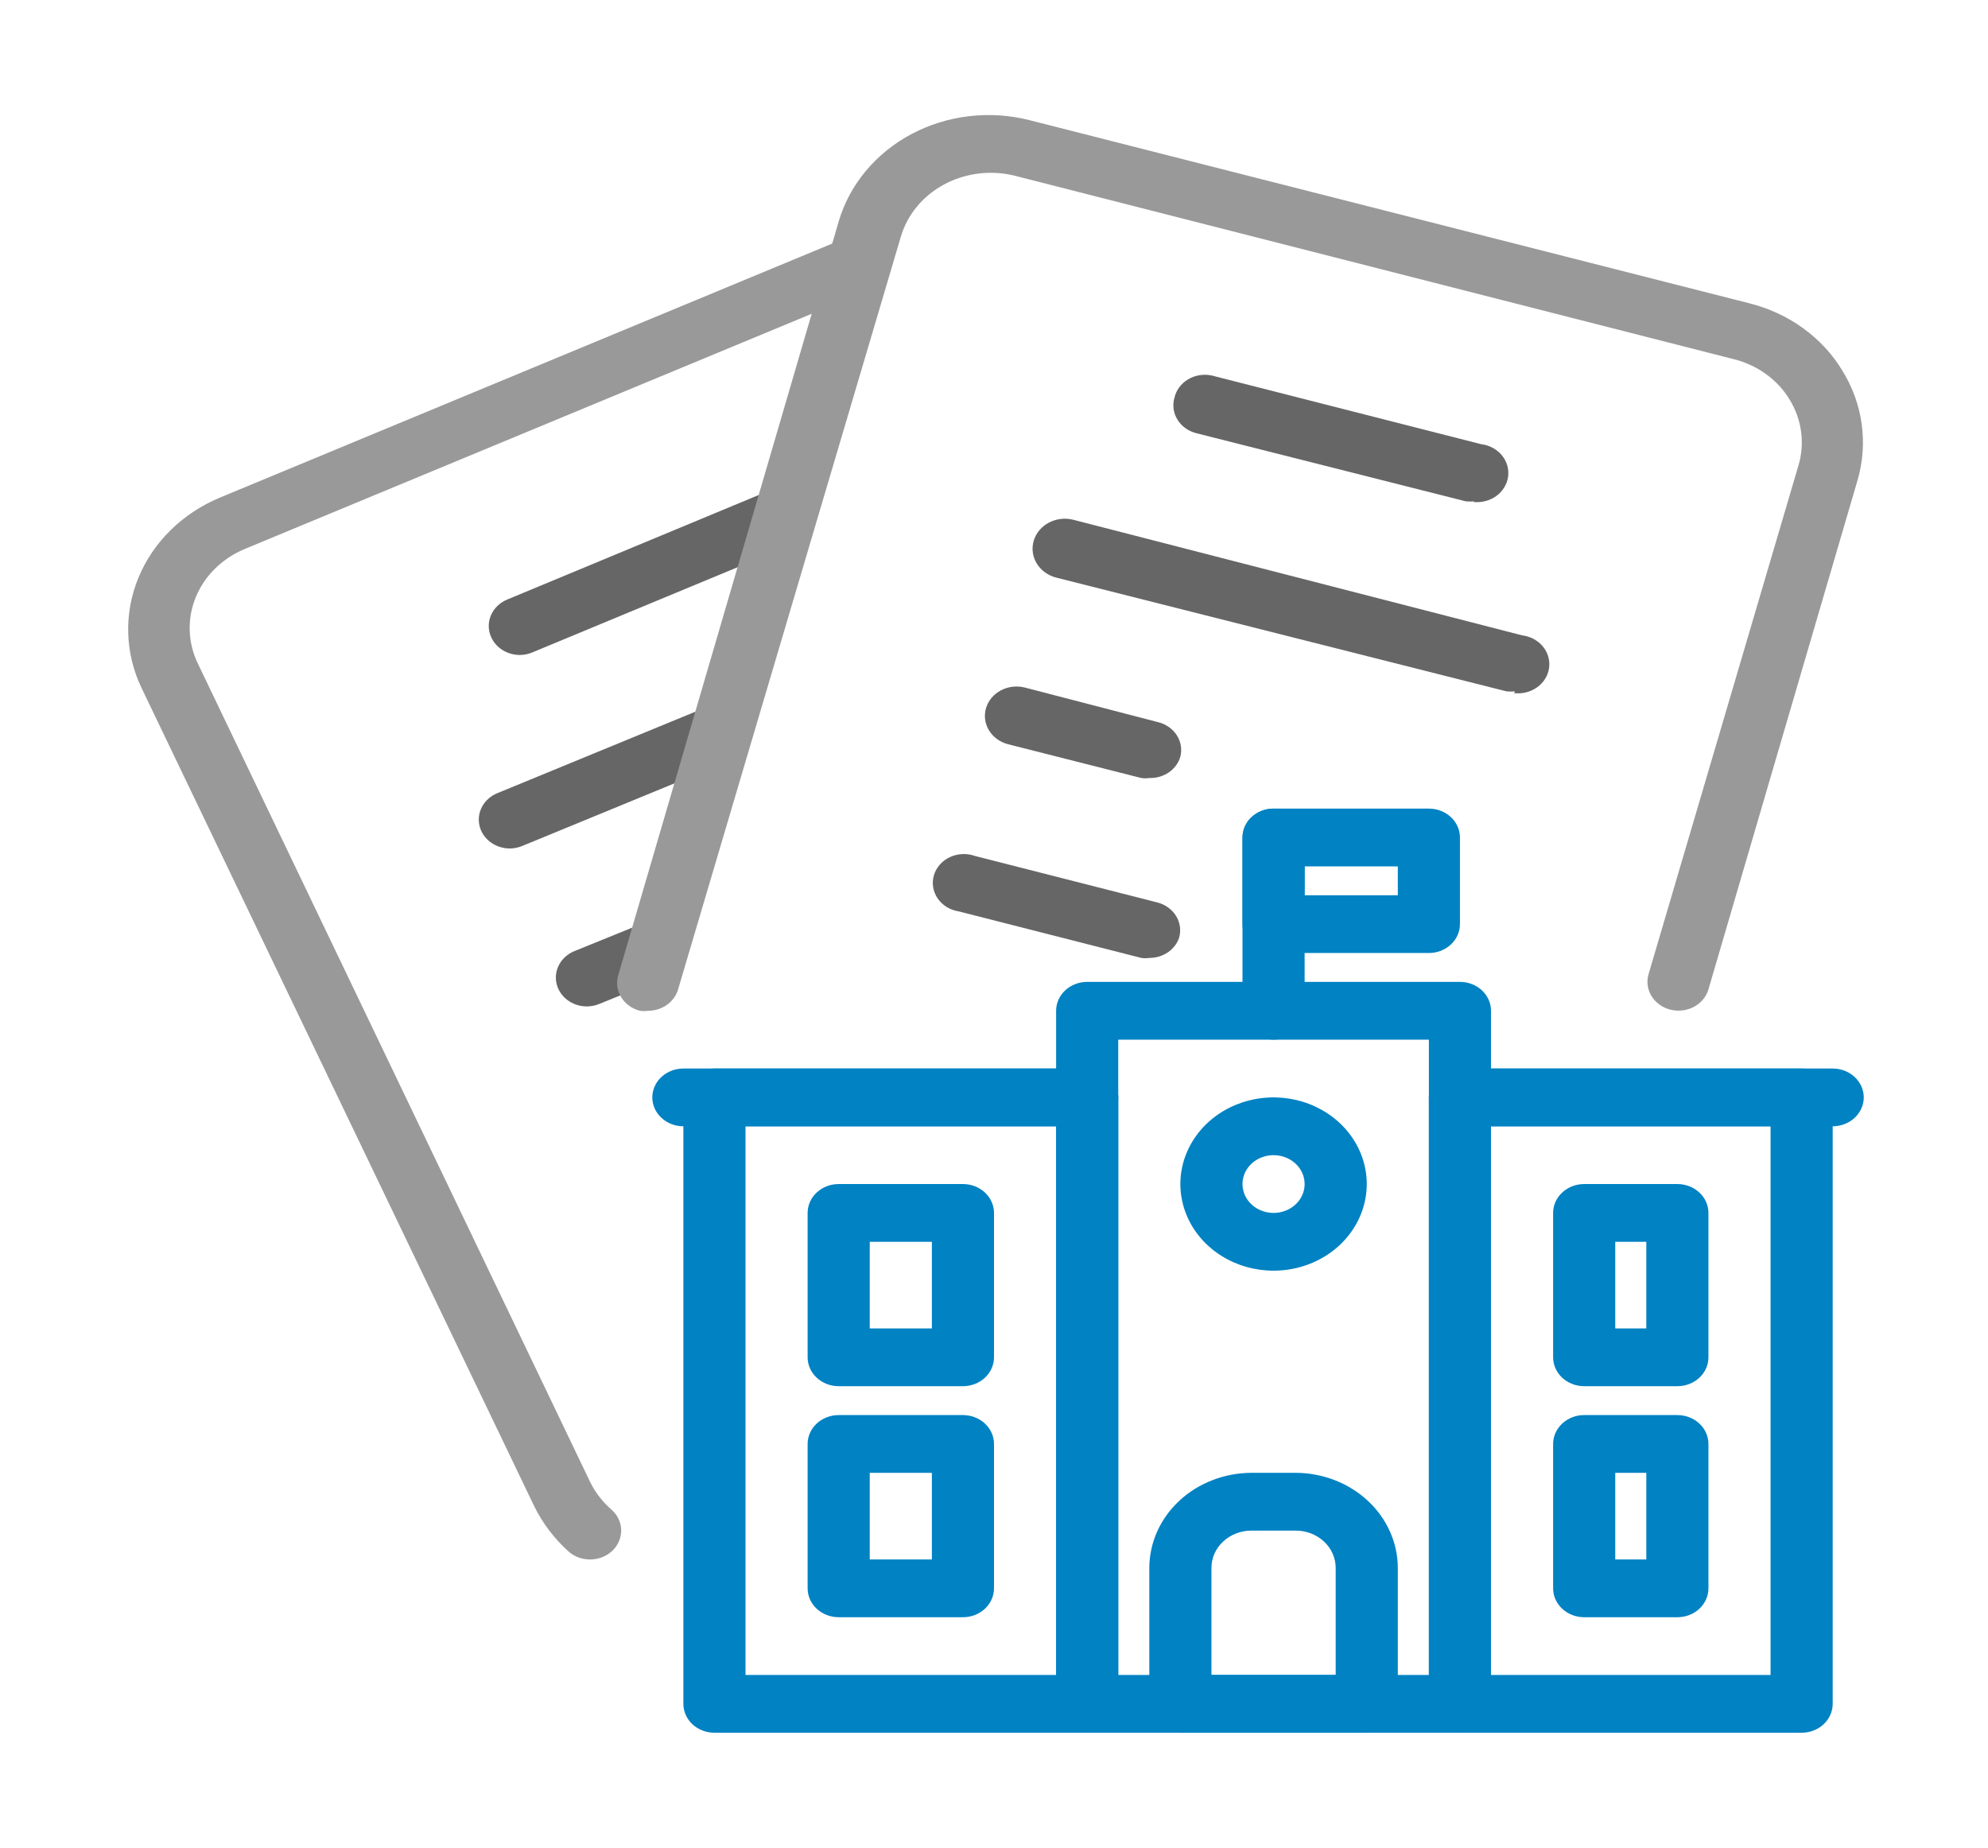 <svg width="185" height="172" viewBox="0 0 185 172" fill="none" xmlns="http://www.w3.org/2000/svg">
<path d="M135.859 161.25H101.172C100.405 161.25 99.67 160.967 99.128 160.463C98.586 159.959 98.281 159.275 98.281 158.562V94.062C98.281 93.35 98.586 92.666 99.128 92.162C99.67 91.658 100.405 91.375 101.172 91.375H135.859C136.626 91.375 137.361 91.658 137.903 92.162C138.445 92.666 138.75 93.35 138.75 94.062V158.562C138.75 159.275 138.445 159.959 137.903 160.463C137.361 160.967 136.626 161.25 135.859 161.25ZM104.062 155.875H132.969V96.75H104.062V155.875Z" fill="#0082C3"/>
<path d="M167.656 161.25H135.859C135.093 161.25 134.357 160.967 133.815 160.463C133.273 159.959 132.969 159.275 132.969 158.562V102.125C132.969 101.412 133.273 100.729 133.815 100.225C134.357 99.721 135.093 99.438 135.859 99.438H167.656C168.423 99.438 169.158 99.721 169.7 100.225C170.242 100.729 170.547 101.412 170.547 102.125V158.562C170.547 159.275 170.242 159.959 169.7 160.463C169.158 160.967 168.423 161.25 167.656 161.25ZM138.75 155.875H164.766V104.812H138.75V155.875Z" fill="#0082C3"/>
<path d="M118.516 118.25C116.8 118.25 115.124 117.777 113.698 116.891C112.272 116.005 111.16 114.746 110.504 113.273C109.848 111.8 109.676 110.179 110.01 108.615C110.345 107.051 111.171 105.614 112.384 104.486C113.596 103.359 115.142 102.591 116.824 102.28C118.506 101.969 120.25 102.128 121.834 102.739C123.419 103.349 124.773 104.382 125.726 105.708C126.679 107.034 127.188 108.593 127.188 110.188C127.188 112.326 126.274 114.377 124.648 115.889C123.021 117.401 120.816 118.25 118.516 118.25ZM118.516 107.5C117.944 107.5 117.385 107.658 116.91 107.953C116.434 108.248 116.064 108.668 115.845 109.159C115.626 109.65 115.569 110.19 115.681 110.712C115.792 111.233 116.067 111.712 116.472 112.088C116.876 112.464 117.391 112.72 117.952 112.823C118.512 112.927 119.094 112.874 119.622 112.67C120.15 112.467 120.601 112.123 120.919 111.681C121.237 111.239 121.406 110.719 121.406 110.188C121.406 109.475 121.102 108.791 120.56 108.287C120.018 107.783 119.282 107.5 118.516 107.5Z" fill="#0082C3"/>
<path d="M127.188 161.25H109.844C109.077 161.25 108.342 160.967 107.8 160.463C107.258 159.959 106.953 159.275 106.953 158.562V145.904C106.961 143.562 107.965 141.317 109.747 139.66C111.529 138.003 113.943 137.07 116.463 137.062H120.568C123.088 137.07 125.502 138.003 127.284 139.66C129.066 141.317 130.071 143.562 130.078 145.904V158.562C130.078 159.275 129.774 159.959 129.231 160.463C128.689 160.967 127.954 161.25 127.188 161.25ZM112.734 155.875H124.297V145.904C124.297 144.985 123.904 144.103 123.205 143.453C122.505 142.803 121.557 142.438 120.568 142.438H116.463C115.474 142.438 114.526 142.803 113.827 143.453C113.127 144.103 112.734 144.985 112.734 145.904V155.875Z" fill="#0082C3"/>
<path d="M156.094 150.5H147.422C146.655 150.5 145.92 150.217 145.378 149.713C144.836 149.209 144.531 148.525 144.531 147.812V134.375C144.531 133.662 144.836 132.979 145.378 132.475C145.92 131.971 146.655 131.688 147.422 131.688H156.094C156.86 131.688 157.596 131.971 158.138 132.475C158.68 132.979 158.984 133.662 158.984 134.375V147.812C158.984 148.525 158.68 149.209 158.138 149.713C157.596 150.217 156.86 150.5 156.094 150.5ZM150.312 145.125H153.203V137.062H150.312V145.125Z" fill="#0082C3"/>
<path d="M156.094 129H147.422C146.655 129 145.92 128.717 145.378 128.213C144.836 127.709 144.531 127.025 144.531 126.312V112.875C144.531 112.162 144.836 111.479 145.378 110.975C145.92 110.471 146.655 110.188 147.422 110.188H156.094C156.86 110.188 157.596 110.471 158.138 110.975C158.68 111.479 158.984 112.162 158.984 112.875V126.312C158.984 127.025 158.68 127.709 158.138 128.213C157.596 128.717 156.86 129 156.094 129ZM150.312 123.625H153.203V115.562H150.312V123.625Z" fill="#0082C3"/>
<path d="M118.516 96.75C117.749 96.75 117.014 96.467 116.472 95.963C115.93 95.459 115.625 94.775 115.625 94.062V77.938C115.625 77.225 115.93 76.541 116.472 76.037C117.014 75.533 117.749 75.25 118.516 75.25C119.282 75.25 120.018 75.533 120.56 76.037C121.102 76.541 121.406 77.225 121.406 77.938V94.062C121.406 94.775 121.102 95.459 120.56 95.963C120.018 96.467 119.282 96.75 118.516 96.75Z" fill="#0082C3"/>
<path d="M132.969 88.688H118.516C117.749 88.688 117.014 88.404 116.472 87.9C115.93 87.396 115.625 86.713 115.625 86V77.938C115.625 77.225 115.93 76.541 116.472 76.037C117.014 75.533 117.749 75.25 118.516 75.25H132.969C133.735 75.25 134.471 75.533 135.013 76.037C135.555 76.541 135.859 77.225 135.859 77.938V86C135.859 86.713 135.555 87.396 135.013 87.9C134.471 88.404 133.735 88.688 132.969 88.688ZM121.406 83.312H130.078V80.625H121.406V83.312Z" fill="#0082C3"/>
<path d="M170.547 104.812H135.859C135.093 104.812 134.357 104.529 133.815 104.025C133.273 103.521 132.969 102.838 132.969 102.125C132.969 101.412 133.273 100.729 133.815 100.225C134.357 99.721 135.093 99.438 135.859 99.438H170.547C171.314 99.438 172.049 99.721 172.591 100.225C173.133 100.729 173.438 101.412 173.438 102.125C173.438 102.838 173.133 103.521 172.591 104.025C172.049 104.529 171.314 104.812 170.547 104.812Z" fill="#0082C3"/>
<path d="M101.172 161.25H66.484C65.718 161.25 64.983 160.967 64.44 160.463C63.898 159.959 63.594 159.275 63.594 158.562V102.125C63.594 101.412 63.898 100.729 64.44 100.225C64.983 99.721 65.718 99.438 66.484 99.438H101.172C101.939 99.438 102.674 99.721 103.216 100.225C103.758 100.729 104.062 101.412 104.062 102.125V158.562C104.062 159.275 103.758 159.959 103.216 160.463C102.674 160.967 101.939 161.25 101.172 161.25ZM69.375 155.875H98.281V104.812H69.375V155.875Z" fill="#0082C3"/>
<path d="M89.609 150.5H78.047C77.28 150.5 76.545 150.217 76.003 149.713C75.461 149.209 75.156 148.525 75.156 147.812V134.375C75.156 133.662 75.461 132.979 76.003 132.475C76.545 131.971 77.28 131.688 78.047 131.688H89.609C90.376 131.688 91.111 131.971 91.653 132.475C92.195 132.979 92.5 133.662 92.5 134.375V147.812C92.5 148.525 92.195 149.209 91.653 149.713C91.111 150.217 90.376 150.5 89.609 150.5ZM80.938 145.125H86.719V137.062H80.938V145.125Z" fill="#0082C3"/>
<path d="M89.609 129H78.047C77.28 129 76.545 128.717 76.003 128.213C75.461 127.709 75.156 127.025 75.156 126.312V112.875C75.156 112.162 75.461 111.479 76.003 110.975C76.545 110.471 77.28 110.188 78.047 110.188H89.609C90.376 110.188 91.111 110.471 91.653 110.975C92.195 111.479 92.5 112.162 92.5 112.875V126.312C92.5 127.025 92.195 127.709 91.653 128.213C91.111 128.717 90.376 129 89.609 129ZM80.938 123.625H86.719V115.562H80.938V123.625Z" fill="#0082C3"/>
<path d="M101.172 104.812H63.594C62.827 104.812 62.092 104.529 61.55 104.025C61.008 103.521 60.703 102.838 60.703 102.125C60.703 101.412 61.008 100.729 61.55 100.225C62.092 99.721 62.827 99.438 63.594 99.438H101.172C101.939 99.438 102.674 99.721 103.216 100.225C103.758 100.729 104.062 101.412 104.062 102.125C104.062 102.838 103.758 103.521 103.216 104.025C102.674 104.529 101.939 104.812 101.172 104.812Z" fill="#0082C3"/>
<path d="M54.922 145.125C54.182 145.13 53.468 144.87 52.927 144.4C51.584 143.191 50.496 141.76 49.719 140.18L13.181 64.043C11.621 60.793 11.512 57.099 12.877 53.774C14.243 50.448 16.972 47.763 20.466 46.306L78.77 22.118C79.411 21.991 80.08 22.069 80.667 22.341C81.253 22.613 81.723 23.063 81.999 23.616C82.275 24.17 82.34 24.794 82.184 25.386C82.028 25.978 81.659 26.503 81.14 26.875L22.836 51.063C21.782 51.493 20.83 52.114 20.037 52.89C19.243 53.666 18.624 54.581 18.215 55.581C17.806 56.582 17.616 57.648 17.655 58.718C17.694 59.788 17.961 60.84 18.442 61.813L54.922 137.923C55.386 138.873 56.043 139.731 56.859 140.449C57.29 140.813 57.593 141.291 57.727 141.818C57.861 142.345 57.821 142.898 57.612 143.404C57.403 143.909 57.034 144.344 56.553 144.651C56.074 144.959 55.505 145.124 54.922 145.125Z" fill="#999999"/>
<path d="M48.389 60.953C47.825 60.954 47.273 60.803 46.8 60.516C46.328 60.23 45.955 59.821 45.73 59.34C45.576 59.017 45.492 58.669 45.483 58.316C45.473 57.963 45.539 57.612 45.676 57.282C45.813 56.953 46.018 56.652 46.281 56.396C46.543 56.14 46.856 55.935 47.204 55.792L70.936 45.929C71.283 45.785 71.658 45.705 72.038 45.695C72.419 45.685 72.798 45.745 73.153 45.87C73.509 45.997 73.835 46.187 74.111 46.429C74.388 46.672 74.611 46.964 74.766 47.287C74.922 47.609 75.007 47.958 75.018 48.312C75.029 48.665 74.965 49.017 74.829 49.348C74.694 49.679 74.49 49.981 74.228 50.239C73.967 50.496 73.654 50.703 73.306 50.848L49.545 60.711C49.182 60.865 48.788 60.947 48.389 60.953Z" fill="#666666"/>
<path d="M47.522 78.959C46.855 78.975 46.203 78.776 45.676 78.397C45.149 78.017 44.779 77.48 44.629 76.876C44.48 76.271 44.559 75.638 44.855 75.082C45.15 74.526 45.643 74.082 46.25 73.826L65.848 65.763C66.537 65.521 67.298 65.532 67.978 65.794C68.658 66.056 69.204 66.549 69.507 67.173C69.809 67.797 69.844 68.504 69.605 69.151C69.365 69.798 68.87 70.335 68.219 70.654L48.62 78.717C48.275 78.864 47.901 78.946 47.522 78.959Z" fill="#666666"/>
<path d="M54.604 93.659C53.945 93.657 53.307 93.445 52.795 93.058C52.284 92.672 51.929 92.135 51.791 91.536C51.653 90.937 51.739 90.312 52.035 89.765C52.331 89.217 52.819 88.78 53.419 88.526L60.038 85.839C60.727 85.597 61.488 85.608 62.168 85.87C62.847 86.132 63.394 86.625 63.697 87.249C63.999 87.872 64.034 88.58 63.794 89.227C63.555 89.874 63.06 90.411 62.409 90.73L55.789 93.418C55.417 93.575 55.013 93.658 54.604 93.659Z" fill="#666666"/>
<path d="M60.298 94.063C60.05 94.102 59.796 94.102 59.547 94.063C58.813 93.874 58.189 93.424 57.81 92.81C57.432 92.196 57.328 91.468 57.523 90.784L78.047 20.613C78.546 18.91 79.401 17.315 80.563 15.919C81.725 14.524 83.171 13.354 84.819 12.478C86.467 11.602 88.285 11.037 90.168 10.814C92.052 10.591 93.964 10.716 95.795 11.18L162.771 28.219C164.592 28.673 166.297 29.462 167.786 30.537C169.275 31.612 170.519 32.953 171.443 34.481C172.39 36.013 173.002 37.703 173.245 39.456C173.488 41.208 173.357 42.988 172.859 44.693L158.984 92.074C158.884 92.415 158.712 92.734 158.479 93.013C158.246 93.291 157.956 93.525 157.626 93.7C157.296 93.874 156.932 93.987 156.555 94.031C156.178 94.075 155.795 94.049 155.429 93.955C154.695 93.766 154.071 93.316 153.692 92.702C153.314 92.088 153.21 91.361 153.406 90.676L167.367 43.296C167.668 42.273 167.748 41.206 167.604 40.154C167.46 39.103 167.095 38.088 166.529 37.168C165.968 36.245 165.214 35.436 164.31 34.79C163.406 34.143 162.372 33.673 161.268 33.406L94.379 16.34C92.168 15.806 89.819 16.105 87.844 17.172C85.868 18.239 84.425 19.987 83.828 22.038L63.102 92.074C62.937 92.647 62.572 93.152 62.064 93.512C61.557 93.872 60.936 94.065 60.298 94.063Z" fill="#999999"/>
<path d="M137.189 46.655C136.93 46.681 136.668 46.681 136.409 46.655L111.318 40.312C110.952 40.219 110.608 40.059 110.308 39.843C110.008 39.626 109.757 39.357 109.569 39.05C109.381 38.743 109.26 38.404 109.213 38.054C109.166 37.703 109.194 37.347 109.295 37.007C109.373 36.66 109.525 36.332 109.741 36.041C109.957 35.749 110.232 35.5 110.552 35.308C110.872 35.115 111.229 34.984 111.603 34.92C111.978 34.857 112.362 34.862 112.734 34.937L137.825 41.334C138.205 41.38 138.571 41.495 138.903 41.672C139.234 41.849 139.525 42.086 139.759 42.368C139.992 42.65 140.164 42.972 140.264 43.316C140.363 43.659 140.389 44.018 140.34 44.37C140.291 44.723 140.167 45.064 139.976 45.372C139.785 45.681 139.531 45.951 139.228 46.169C138.924 46.386 138.578 46.545 138.208 46.638C137.839 46.73 137.453 46.755 137.073 46.709L137.189 46.655Z" fill="#666666"/>
<path d="M140.976 64.339C140.716 64.365 140.455 64.365 140.195 64.339L98.281 53.75C97.515 53.551 96.865 53.076 96.474 52.431C96.084 51.786 95.985 51.023 96.2 50.31C96.415 49.598 96.925 48.993 97.619 48.63C98.313 48.267 99.133 48.176 99.9 48.375L141.641 59.125C142.407 59.218 143.103 59.59 143.575 60.16C144.046 60.729 144.255 61.449 144.155 62.162C144.056 62.875 143.656 63.522 143.043 63.96C142.431 64.399 141.656 64.593 140.889 64.5L140.976 64.339Z" fill="#666666"/>
<path d="M106.953 72.401C106.704 72.44 106.45 72.44 106.202 72.401L93.801 69.257C93.05 69.061 92.413 68.596 92.031 67.963C91.648 67.33 91.552 66.583 91.763 65.884C91.974 65.186 92.475 64.594 93.155 64.238C93.835 63.883 94.639 63.793 95.391 63.989L107.705 67.188C108.447 67.353 109.089 67.786 109.49 68.39C109.89 68.994 110.018 69.721 109.844 70.413C109.674 70.999 109.297 71.515 108.772 71.876C108.247 72.237 107.606 72.422 106.953 72.401Z" fill="#666666"/>
<path d="M106.953 89.144C106.705 89.185 106.45 89.185 106.202 89.144L89.234 84.818C88.834 84.757 88.452 84.62 88.113 84.414C87.774 84.208 87.486 83.938 87.266 83.621C87.047 83.305 86.901 82.949 86.839 82.577C86.777 82.205 86.799 81.825 86.905 81.462C87.011 81.099 87.198 80.76 87.454 80.468C87.709 80.176 88.028 79.937 88.389 79.767C88.75 79.597 89.146 79.499 89.55 79.48C89.955 79.462 90.359 79.522 90.737 79.658L107.705 83.984C108.438 84.173 109.062 84.623 109.441 85.237C109.82 85.851 109.923 86.579 109.728 87.263C109.543 87.811 109.173 88.29 108.674 88.629C108.174 88.967 107.571 89.148 106.953 89.144Z" fill="#666666"/>
</svg>
